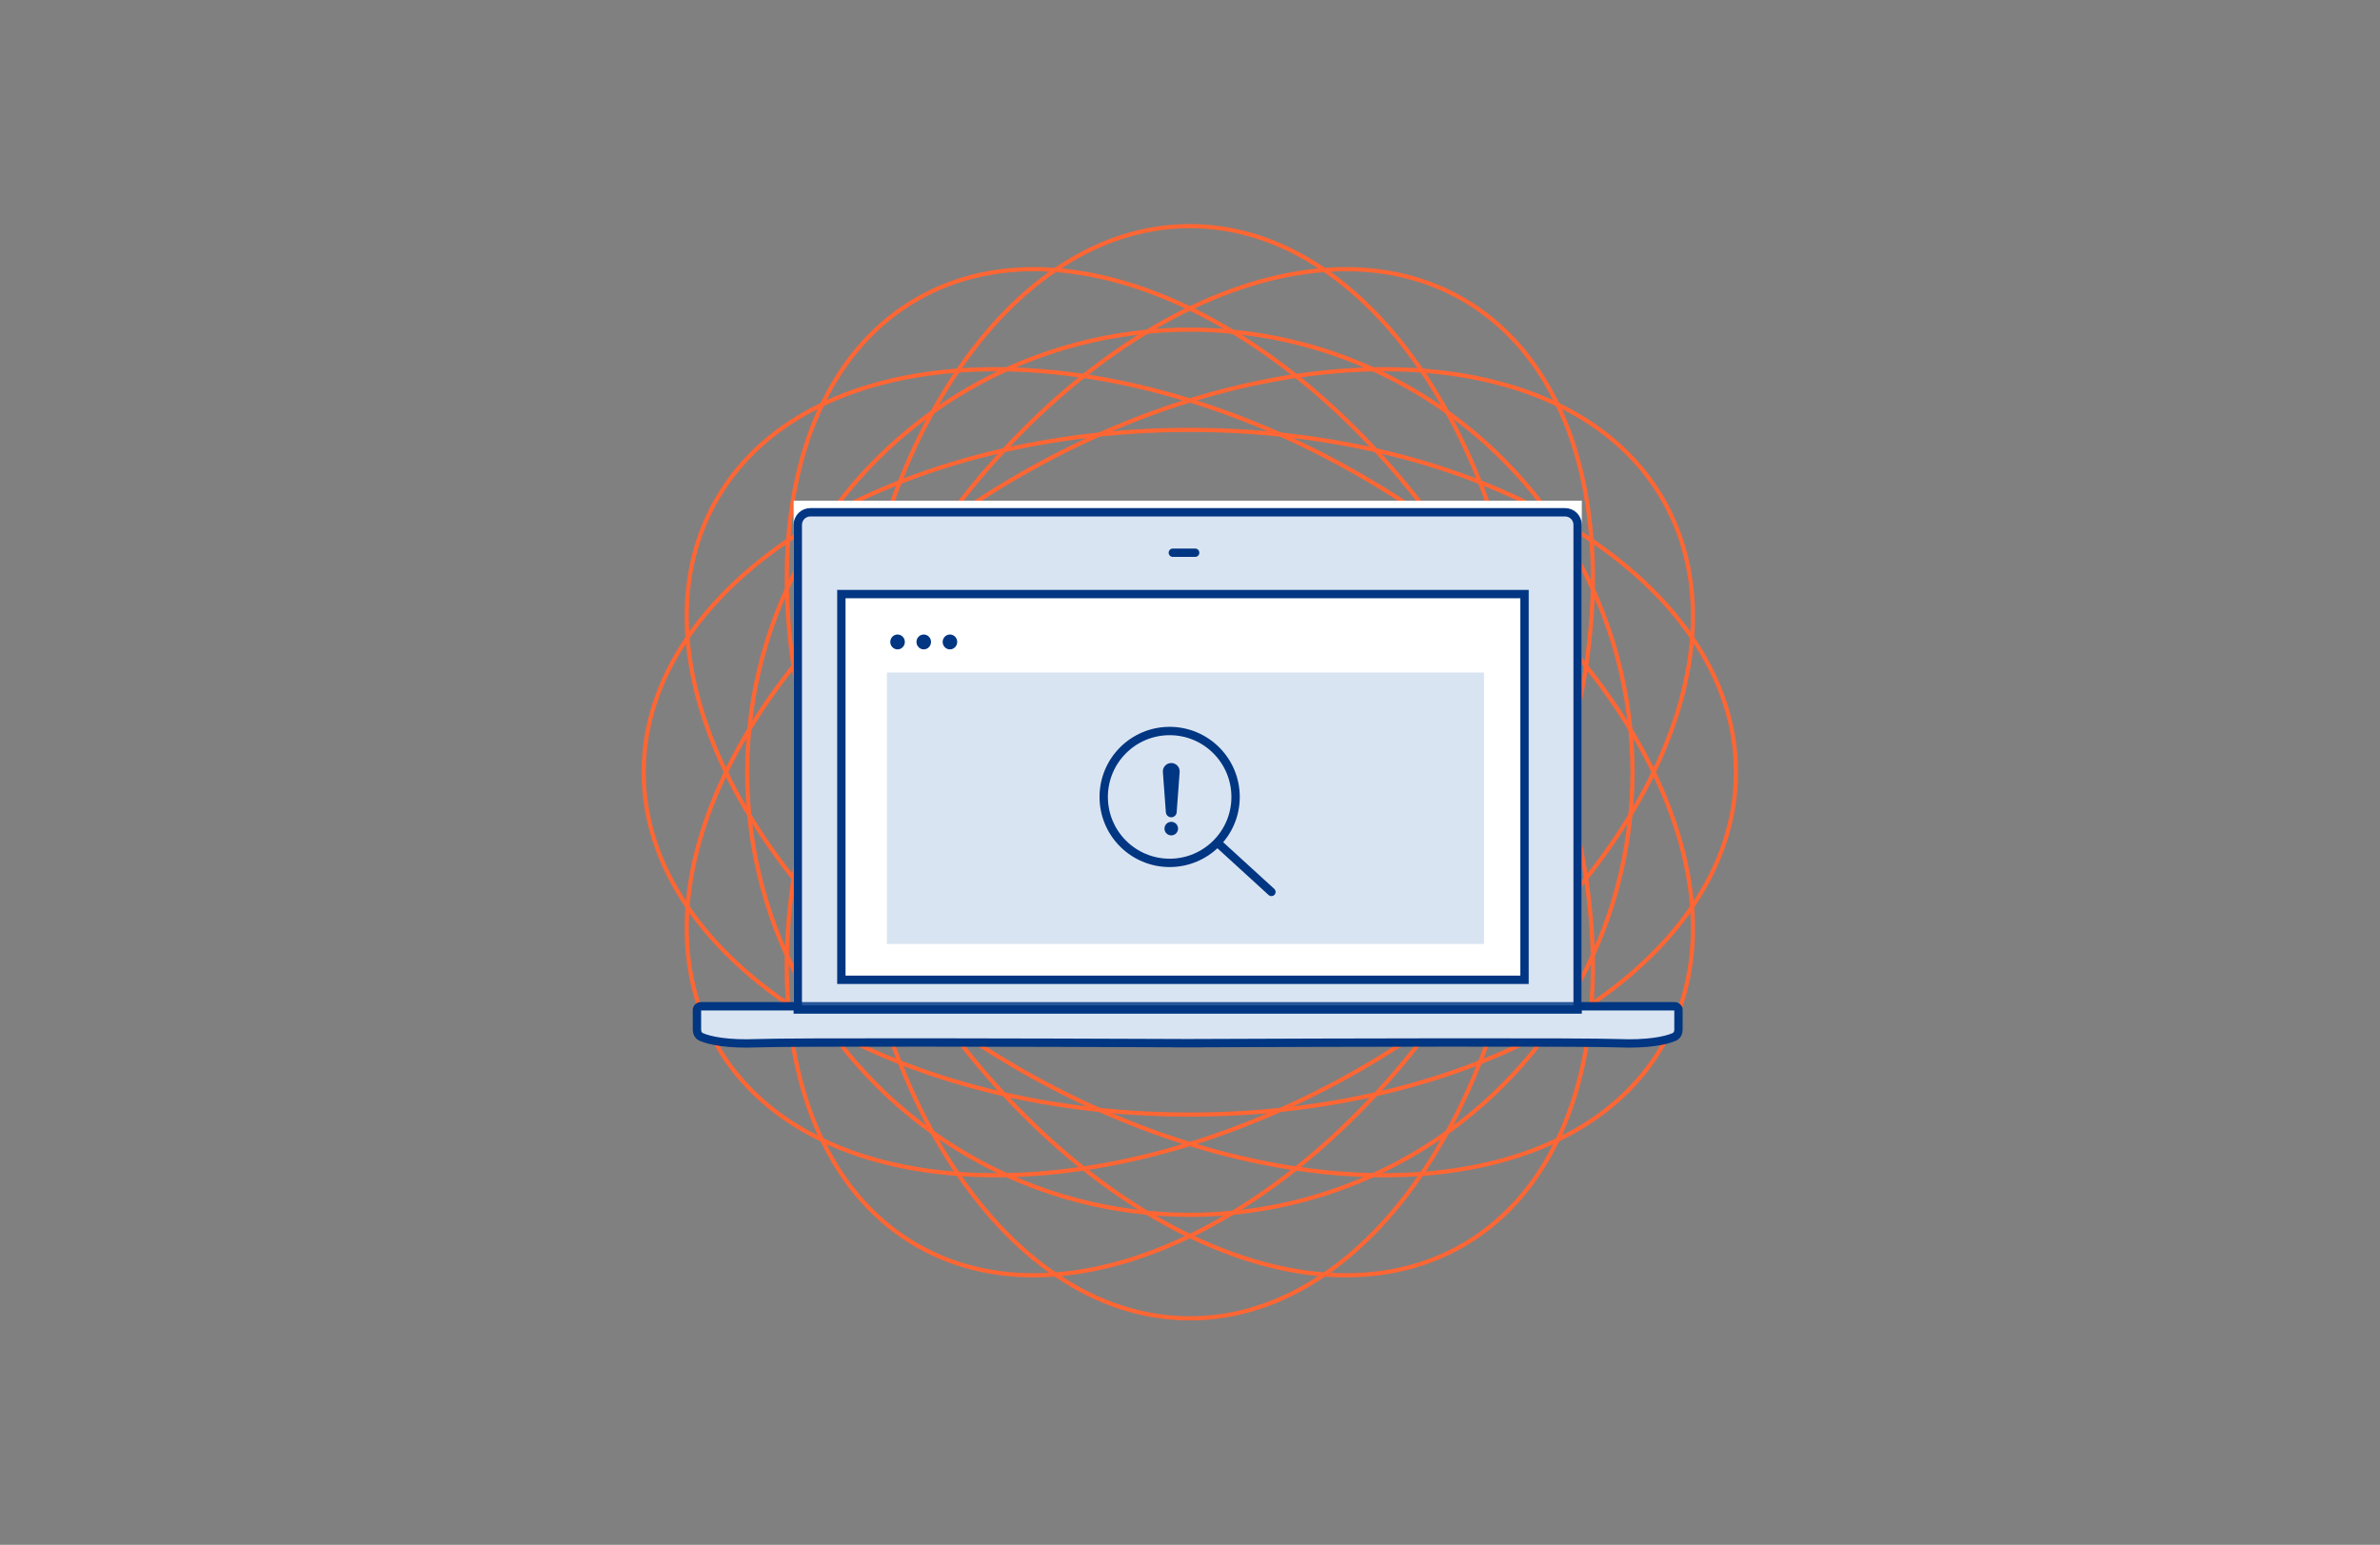 <?xml version="1.0" encoding="UTF-8"?>
<svg width="570px" height="370px" viewBox="0 0 570 370" version="1.1" xmlns="http://www.w3.org/2000/svg" xmlns:xlink="http://www.w3.org/1999/xlink">
    <rect x="0" y="0" width="570" height="370" fill="#808080" stroke="none"/>
    <title>预防域名被劫持</title>
    <g id="页面-1" stroke="none" stroke-width="1" fill="none" fill-rule="evenodd">
        <g id="预防域名被劫持">
            <rect id="矩形" fill-opacity="0" fill="#FFFFFF" fill-rule="nonzero" x="0" y="0" width="570" height="370"></rect>
            <circle id="椭圆形" stroke="#FF6633" cx="284.959" cy="184.959" r="106.012"></circle>
            <path d="M415.759,184.959 C415.759,207.507 401.212,227.995 377.536,242.871 C353.867,257.742 321.137,266.957 284.959,266.957 C248.78,266.957 216.051,257.742 192.381,242.871 C168.705,227.995 154.158,207.507 154.158,184.959 C154.158,162.411 168.705,141.923 192.381,127.047 C216.051,112.175 248.78,102.96 284.959,102.96 C321.137,102.96 353.867,112.175 377.536,127.047 C401.212,141.923 415.759,162.411 415.759,184.959 Z" id="路径" stroke="#FF6633"></path>
            <path d="M398.235,250.359 C386.961,269.886 364.119,280.356 336.177,281.401 C308.243,282.445 275.291,274.061 243.96,255.972 C212.628,237.882 188.891,213.537 175.828,188.823 C162.762,164.102 160.408,139.086 171.682,119.559 C182.956,100.031 205.798,89.562 233.74,88.517 C261.674,87.472 294.627,95.857 325.958,113.946 C357.289,132.035 381.027,156.38 394.089,181.094 C407.155,205.815 409.509,230.832 398.235,250.359 Z" id="路径" stroke="#FF6633"></path>
            <path d="M350.359,298.235 C330.832,309.509 305.815,307.155 281.094,294.089 C256.38,281.027 232.035,257.289 213.946,225.958 C195.857,194.627 187.472,161.674 188.517,133.74 C189.562,105.798 200.031,82.956 219.558,71.682 C239.086,60.408 264.102,62.763 288.823,75.828 C313.537,88.891 337.882,112.628 355.971,143.959 C374.061,175.291 382.445,208.243 381.4,236.177 C380.355,264.119 369.886,286.961 350.359,298.235 Z" id="路径" stroke="#FF6633"></path>
            <path d="M284.959,315.759 C262.411,315.759 241.923,301.212 227.047,277.536 C212.175,253.867 202.96,221.137 202.96,184.959 C202.96,148.78 212.175,116.051 227.047,92.381 C241.923,68.705 262.411,54.158 284.959,54.158 C307.507,54.158 327.994,68.705 342.87,92.381 C357.742,116.051 366.957,148.78 366.957,184.959 C366.957,221.137 357.742,253.867 342.87,277.536 C327.994,301.212 307.507,315.759 284.959,315.759 Z" id="路径" stroke="#FF6633"></path>
            <path d="M219.558,298.235 C200.031,286.961 189.562,264.119 188.517,236.177 C187.472,208.243 195.857,175.291 213.946,143.959 C232.035,112.628 256.38,88.891 281.094,75.828 C305.815,62.762 330.832,60.408 350.359,71.682 C369.886,82.956 380.356,105.798 381.401,133.74 C382.445,161.674 374.061,194.627 355.971,225.958 C337.882,257.289 313.537,281.027 288.823,294.089 C264.102,307.155 239.086,309.509 219.558,298.235 Z" id="路径" stroke="#FF6633"></path>
            <path d="M171.682,250.359 C160.408,230.832 162.762,205.815 175.828,181.094 C188.891,156.38 212.628,132.035 243.96,113.946 C275.291,95.857 308.243,87.472 336.177,88.517 C364.119,89.562 386.961,100.031 398.235,119.559 C409.509,139.086 407.155,164.102 394.089,188.823 C381.027,213.537 357.289,237.882 325.958,255.971 C294.627,274.061 261.674,282.445 233.74,281.401 C205.798,280.355 182.956,269.886 171.682,250.359 Z" id="路径" stroke="#FF6633"></path>
            <rect id="矩形" fill="#FFFFFF" fill-rule="nonzero" x="190.068" y="119.917" width="188.767" height="121.096"></rect>
            <path d="M167.816,241.013 C167.32,241.013 166.917,241.391 166.917,241.856 L166.917,246.621 C166.917,247.343 167.244,248.045 167.94,248.355 C170.041,249.292 174.478,250.142 181.3,249.864 C189.162,249.543 248.821,249.705 281.98,249.843 L281.98,249.864 C282.783,249.86 283.607,249.857 284.452,249.853 C285.296,249.857 286.121,249.86 286.924,249.864 L286.924,249.843 C320.083,249.705 379.742,249.543 387.603,249.864 C394.426,250.142 398.862,249.292 400.963,248.355 C401.659,248.045 401.986,247.343 401.986,246.621 L401.986,241.856 C401.986,241.391 401.584,241.013 401.087,241.013 L167.816,241.013 Z" id="路径" stroke="#003682" stroke-width="2" fill="#D9E4F2" fill-rule="nonzero"></path>
            <path d="M191.068,125.698 C191.068,124.041 192.411,122.698 194.068,122.698 L374.835,122.698 C376.492,122.698 377.835,124.041 377.835,125.698 L377.835,241.794 L191.068,241.794 L191.068,125.698 Z" id="路径" stroke="#003682" stroke-width="2" fill-opacity="0.3" fill="#7FA5D2" fill-rule="nonzero"></path>
            <rect id="矩形" stroke="#003682" stroke-width="2" fill="#FFFFFF" fill-rule="nonzero" x="201.501" y="142.287" width="163.616" height="92.384"></rect>
            <path d="M216.703,153.753 C216.703,154.736 215.923,155.534 214.961,155.534 C213.999,155.534 213.219,154.736 213.219,153.753 C213.219,152.769 213.999,151.972 214.961,151.972 C215.923,151.972 216.703,152.769 216.703,153.753 Z" id="路径" fill="#003682" fill-rule="nonzero"></path>
            <path d="M222.975,153.753 C222.975,154.736 222.195,155.534 221.232,155.534 C220.27,155.534 219.49,154.736 219.49,153.753 C219.49,152.769 220.27,151.972 221.232,151.972 C222.195,151.972 222.975,152.769 222.975,153.753 Z" id="路径" fill="#003682" fill-rule="nonzero"></path>
            <path d="M227.504,155.534 C228.466,155.534 229.246,154.736 229.246,153.753 C229.246,152.769 228.466,151.972 227.504,151.972 C226.542,151.972 225.762,152.769 225.762,153.753 C225.762,154.736 226.542,155.534 227.504,155.534 Z" id="路径" fill="#003682" fill-rule="nonzero"></path>
            <line x1="286.233" y1="132.383" x2="280.89" y2="132.383" id="路径" stroke="#003682" stroke-width="2" stroke-linecap="round"></line>
            <polygon id="路径" fill-opacity="0.3" fill="#7FA4D2" fill-rule="nonzero" points="212.417 161.084 355.417 161.084 355.417 226.084 212.417 226.084"></polygon>
            <circle id="椭圆形" stroke="#003682" stroke-width="2" cx="280.126" cy="190.876" r="15.792"></circle>
            <line x1="292.042" y1="202.251" x2="304.501" y2="213.626" id="路径" stroke="#003682" stroke-width="2" stroke-linecap="round"></line>
            <path d="M280.513,182.751 C279.35,182.751 278.42,183.739 278.506,184.898 L279.22,194.55 C279.271,195.227 279.834,195.751 280.513,195.751 C281.192,195.751 281.756,195.227 281.806,194.55 L282.521,184.898 C282.607,183.739 281.676,182.751 280.513,182.751 Z M280.513,200.084 C281.411,200.084 282.138,199.356 282.138,198.459 C282.138,197.562 281.411,196.834 280.513,196.834 C279.616,196.834 278.888,197.562 278.888,198.459 C278.888,199.356 279.616,200.084 280.513,200.084 Z" id="形状" fill="#003682"></path>
        </g>
    </g>
</svg>